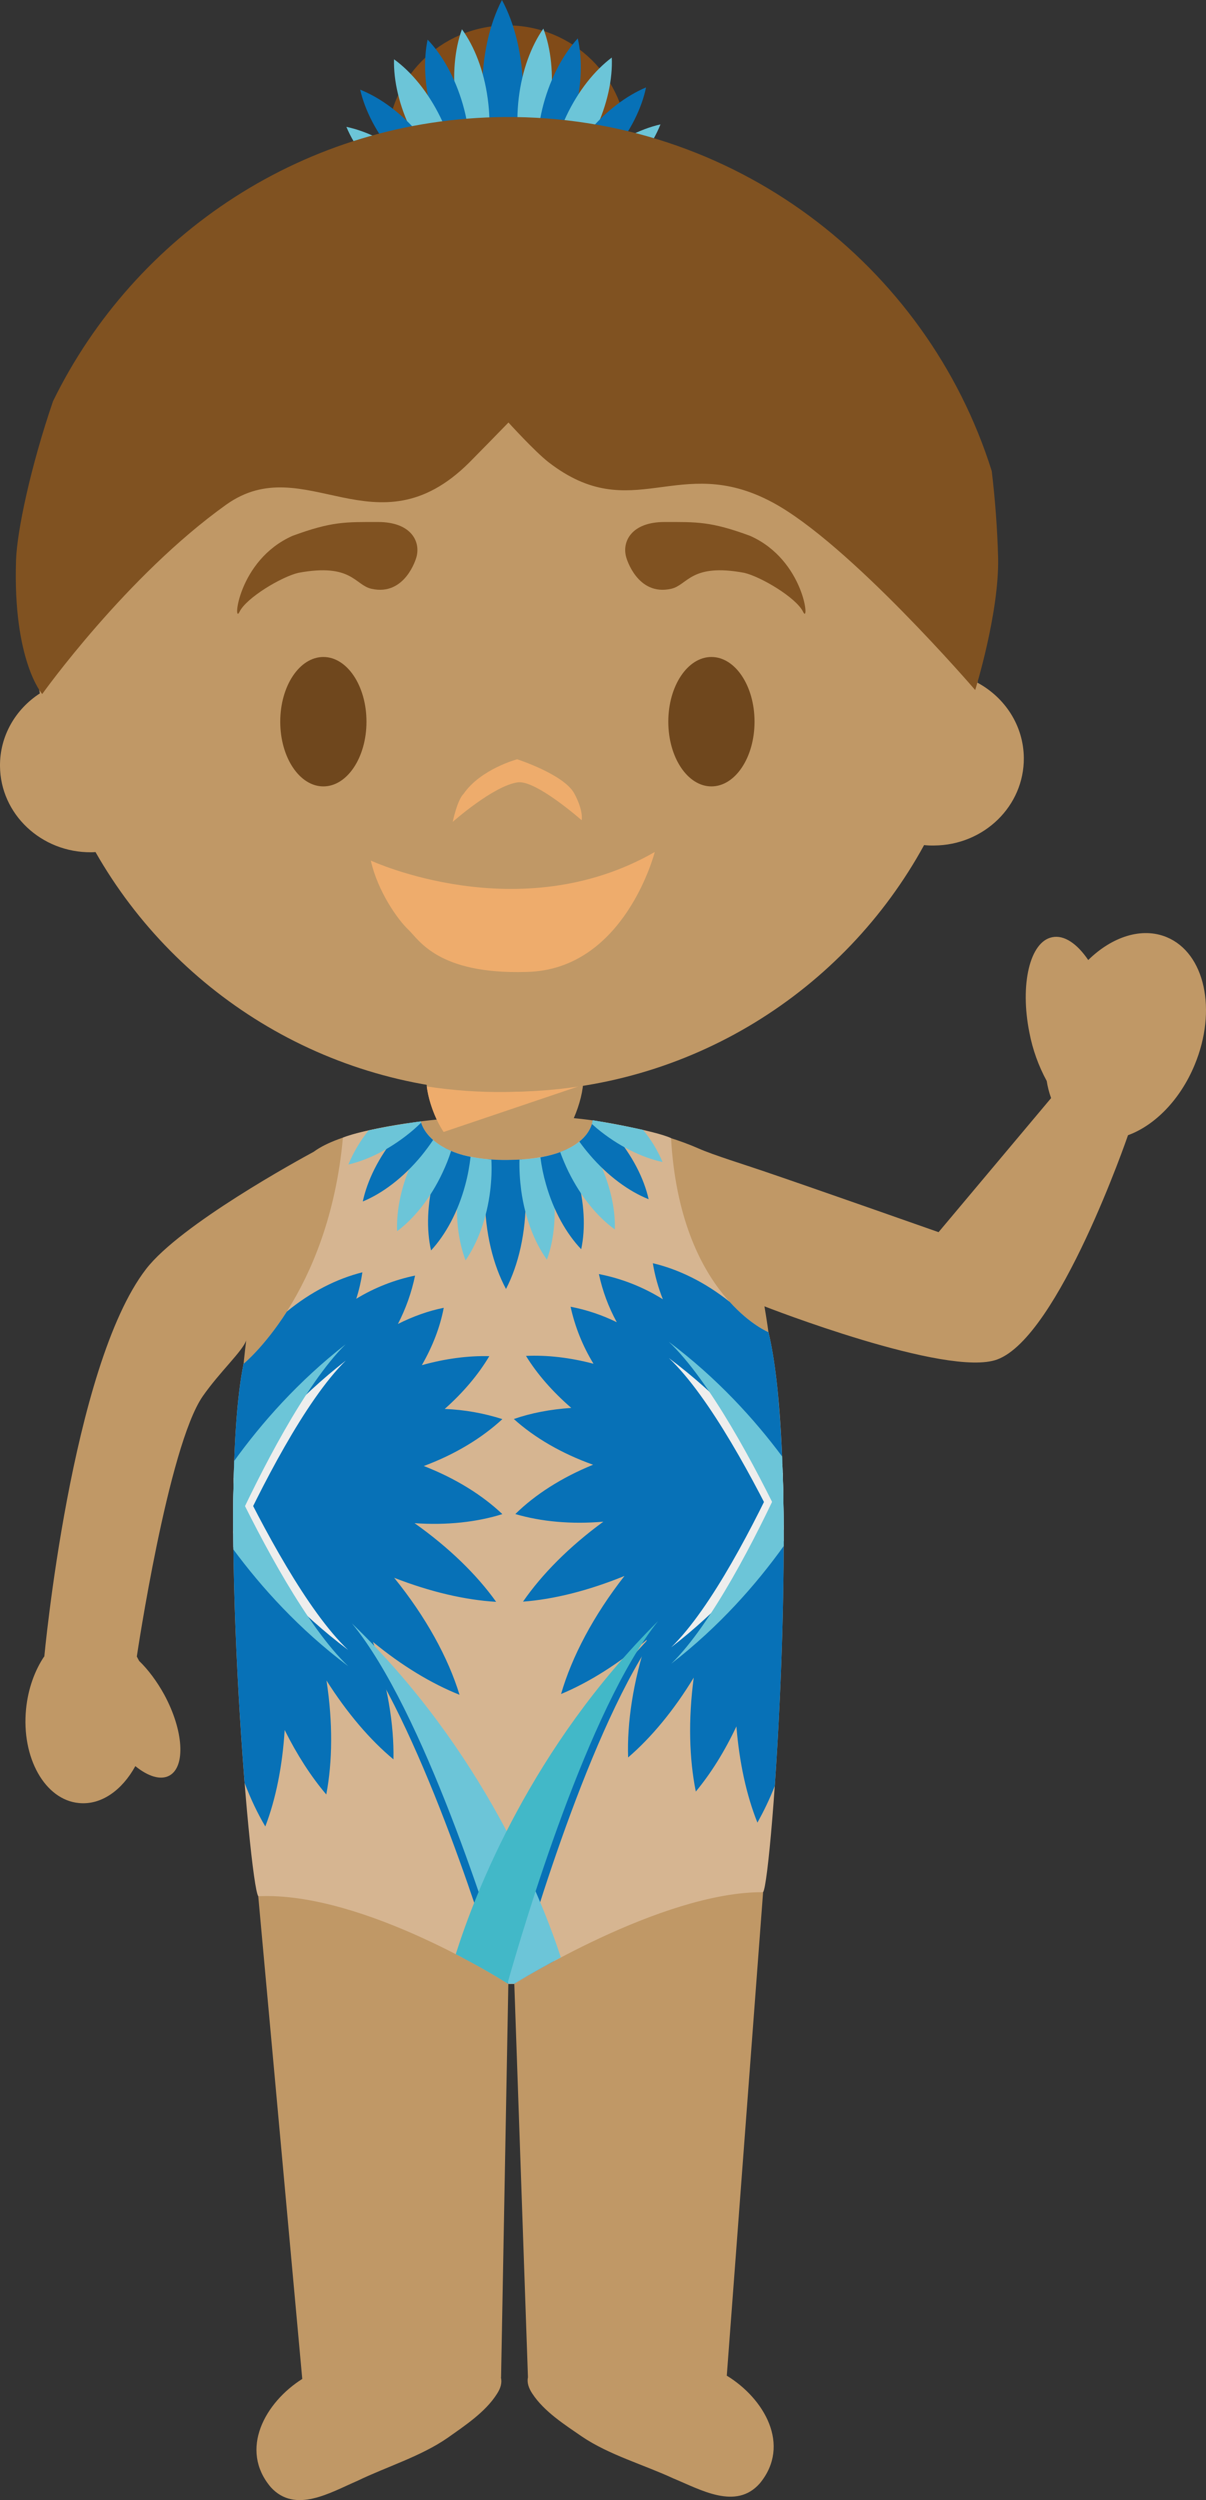 <svg version="1.1" xmlns="http://www.w3.org/2000/svg" xmlns:xlink="http://www.w3.org/1999/xlink" width="55.94" height="115.912" viewBox="0,0,55.94,115.912"><rect x="0" y="0" width="55.94" height="115.912" fill="#333333" stroke="none"/><g transform="translate(-211.001,-122.798)"><g data-paper-data="{&quot;isPaintingLayer&quot;:true}" fill-rule="evenodd" stroke="none" stroke-width="1" stroke-linecap="butt" stroke-linejoin="miter" stroke-miterlimit="10" stroke-dasharray="" stroke-dashoffset="0" style="mix-blend-mode: normal"><path d="M235.49,233.008l-0.633,-18.228c0,0 4.085,-4.535 5.968,-5.076c1.354,-0.392 5.572,0.821 5.572,0.821l-1.684,22.411h-0.009c1.736,1.053 3.01,3.222 1.54,4.999c-1.107,1.258 -2.758,0.285 -4.014,-0.232c-1.385,-0.641 -2.97,-1.086 -4.227,-1.932c-0.812,-0.56 -1.76,-1.16 -2.311,-1.998c-0.172,-0.258 -0.257,-0.52 -0.201,-0.765M225.026,233.09h-0.005l-2.041,-22.377c0,0 4.136,-1.292 5.488,-0.936c1.911,0.504 6.112,5.005 6.112,5.005l-0.337,18.237h-0.007c0.06,0.256 -0.013,0.505 -0.183,0.766c-0.535,0.844 -1.479,1.465 -2.286,2.037c-1.243,0.862 -2.818,1.334 -4.19,1.997c-1.249,0.537 -2.882,1.536 -4.013,0.296c-1.49,-1.754 -0.258,-3.943 1.462,-5.025M212.21,202.033c0.095,-0.95 0.408,-1.8 0.854,-2.457c-0.005,0.042 -0.011,0.06 -0.011,0.06c0,0 1.245,-13.49 4.722,-17.999c1.593,-2.07 7.132,-5.09 7.777,-5.439c1.216,-0.9 3.99,-1.318 5.708,-1.494c-0.294,-0.632 -0.475,-1.318 -0.48,-1.819l7.277,-0.058c0.005,0.5 -0.167,1.185 -0.441,1.813c1.69,0.149 4.156,0.685 5.77,1.398c0.717,0.318 2.21,0.775 2.948,1.03c2.226,0.753 8.202,2.857 8.202,2.857l5.22,-6.216c-0.093,-0.257 -0.161,-0.523 -0.203,-0.793c-0.382,-0.7 -0.653,-1.456 -0.803,-2.24c-0.45,-2.23 0.02,-4.22 1.055,-4.425c0.556,-0.118 1.16,0.3 1.673,1.057c1.105,-1.082 2.483,-1.538 3.64,-1.06c1.772,0.735 2.35,3.382 1.297,5.92c-0.674,1.628 -1.858,2.812 -3.092,3.262c0,0 -3.205,9.34 -6.065,10.397c-2.31,0.86 -10.802,-2.464 -10.802,-2.464v-0.018c1.671,9.672 0.123,24.46 0.123,24.46l-23.825,0.189c0,0 -1.532,-13.401 -0.332,-23.055v0.005c-0.183,0.514 -1.207,1.433 -2.014,2.584c-1.613,2.323 -3.061,12.072 -3.061,12.072c0.031,0.065 0.071,0.13 0.107,0.203c0.413,0.398 0.823,0.941 1.167,1.567c0.897,1.659 1,3.337 0.234,3.752c-0.413,0.222 -0.988,0.035 -1.577,-0.441c-0.616,1.124 -1.588,1.814 -2.615,1.712c-1.575,-0.145 -2.677,-2.1 -2.453,-4.36" data-paper-data="{&quot;origPos&quot;:null}" fill="#c09866"/><path d="M231.578,175.279c-0.417,-0.623 -0.707,-1.487 -0.781,-2.11c2.402,0.37 4.85,0.342 7.243,-0.082l-0.01,0.013l-6.452,2.18" fill="#eeac6c"/><path d="M246.645,184.557c1.532,6.312 0.16,25.423 -0.248,25.969c-4.736,-0.031 -11.54,4.255 -11.54,4.255l-0.276,0.002c0,0 -6.675,-4.3 -11.6,-4.07c-0.417,-0.541 -1.92,-18.635 -0.683,-24.684c0,0 3.949,-3.186 4.609,-10.487c1.02,-0.412 3.614,-0.752 3.614,-0.752c0,0 0.303,1.814 4.03,1.785c3.858,-0.03 3.938,-1.839 3.938,-1.839c0,0 2.871,0.466 3.638,0.829c0.418,7.32 4.518,8.992 4.518,8.992" fill="#d6b591"/><path d="M231.631,188.121c0.908,0.036 1.807,0.195 2.672,0.472c-0.943,0.872 -2.185,1.632 -3.645,2.174c1.464,0.569 2.706,1.341 3.645,2.23c-1.18,0.371 -2.581,0.525 -4.073,0.42c1.597,1.131 2.889,2.391 3.784,3.647c-1.435,-0.085 -3.055,-0.461 -4.73,-1.115c1.47,1.812 2.507,3.707 3.032,5.425c-1.295,-0.516 -2.675,-1.347 -4.015,-2.451c0.67,1.953 0.983,3.827 0.95,5.444c-1.093,-0.906 -2.156,-2.158 -3.106,-3.656c0.3,1.944 0.28,3.765 -0.01,5.285c-0.699,-0.823 -1.355,-1.832 -1.93,-2.99c-0.103,1.677 -0.413,3.209 -0.898,4.473c-0.354,-0.597 -0.677,-1.273 -0.96,-2.017c-0.478,-5.972 -0.877,-15.391 -0.05,-19.432c0,0 0.955,-0.775 2.008,-2.422c1.105,-0.911 2.32,-1.525 3.505,-1.822c-0.058,0.406 -0.152,0.817 -0.284,1.227c0.841,-0.512 1.764,-0.876 2.728,-1.075c-0.162,0.781 -0.43,1.536 -0.796,2.244c0.712,-0.358 1.426,-0.61 2.126,-0.75c-0.167,0.88 -0.511,1.783 -1.017,2.66c1.095,-0.307 2.157,-0.443 3.13,-0.418c-0.507,0.853 -1.207,1.683 -2.067,2.446M247.115,187.773c0.458,5.085 0.176,12.806 -0.174,17.82c-0.243,0.628 -0.517,1.184 -0.807,1.708c-0.506,-1.261 -0.839,-2.783 -0.975,-4.462c-0.551,1.169 -1.189,2.186 -1.883,3.021c-0.306,-1.516 -0.356,-3.335 -0.096,-5.283c-0.919,1.514 -1.969,2.778 -3.044,3.702c-0.054,-1.614 0.23,-3.495 0.87,-5.457c-1.328,1.125 -2.69,1.977 -3.98,2.516c0.499,-1.73 1.505,-3.638 2.942,-5.475c-1.66,0.679 -3.277,1.085 -4.707,1.192c0.876,-1.269 2.146,-2.552 3.726,-3.707c-1.493,0.129 -2.893,-0.003 -4.083,-0.354c0.922,-0.906 2.157,-1.696 3.607,-2.286c-1.463,-0.522 -2.723,-1.259 -3.676,-2.12c0.799,-0.279 1.7,-0.45 2.664,-0.515c-0.866,-0.751 -1.582,-1.567 -2.1,-2.411c0.971,-0.045 2.037,0.075 3.132,0.365c-0.5,-0.816 -0.859,-1.71 -1.064,-2.645c0.743,0.143 1.464,0.385 2.144,0.719c-0.384,-0.7 -0.664,-1.452 -0.83,-2.233c1.052,0.204 2.058,0.6 2.967,1.169c-0.215,-0.539 -0.372,-1.099 -0.466,-1.672c1.196,0.281 2.427,0.884 3.551,1.781h0.005c0.961,1.069 1.807,1.416 1.807,1.416c0.156,0.624 0.277,1.389 0.377,2.235c0.039,0.325 0.07,0.65 0.093,0.976M235.387,178.304c0.013,1.645 -0.337,3.139 -0.915,4.255c-0.596,-1.107 -0.968,-2.594 -0.982,-4.239c-0.007,-0.596 0.037,-1.191 0.132,-1.779c0.309,0.028 0.62,0.04 0.93,0.035c0.239,-0.002 0.464,-0.011 0.674,-0.022c0.102,0.578 0.156,1.163 0.161,1.75" fill="#0771b7"/><path d="M232.26,177.826c0.065,-0.512 0.168,-1.002 0.308,-1.454c0.402,0.096 0.812,0.159 1.225,0.187c0.024,0.458 0.006,0.946 -0.054,1.443c-0.156,1.282 -0.582,2.415 -1.142,3.228c-0.357,-0.924 -0.491,-2.12 -0.337,-3.404" fill="#6cc5d8"/><path d="M231.624,176.019c0.38,0.195 0.786,0.333 1.205,0.412c-0.049,0.423 -0.128,0.866 -0.248,1.307c-0.336,1.253 -0.916,2.311 -1.586,3.034c-0.219,-0.962 -0.187,-2.168 0.149,-3.422c0.123,-0.456 0.283,-0.901 0.48,-1.331" fill="#0771b7"/><path d="M230.842,175.388c0.205,0.256 0.54,0.541 1.084,0.77c-0.107,0.339 -0.241,0.677 -0.404,1.02c-0.551,1.173 -1.314,2.115 -2.101,2.703c-0.04,-0.982 0.201,-2.166 0.754,-3.333c0.19,-0.404 0.413,-0.792 0.667,-1.16" fill="#6cc5d8"/><path d="M230.521,174.79c0,0 0.07,0.423 0.57,0.862c-0.174,0.258 -0.359,0.507 -0.556,0.748c-0.827,0.998 -1.793,1.726 -2.706,2.102c0.206,-0.964 0.73,-2.048 1.557,-3.048c0.17,-0.207 0.346,-0.397 0.526,-0.577c0.369,-0.057 0.61,-0.087 0.61,-0.087" fill="#0771b7"/><path d="M230.537,174.847c-0.115,0.114 -0.232,0.22 -0.355,0.329c-0.979,0.838 -2.056,1.39 -3.022,1.612c0.236,-0.568 0.552,-1.1 0.937,-1.58c1.122,-0.25 2.424,-0.417 2.424,-0.417l0.016,0.056M236.369,181.2c-0.578,-0.804 -1.015,-1.928 -1.192,-3.208c-0.064,-0.494 -0.093,-0.975 -0.08,-1.432c0.418,-0.018 0.834,-0.071 1.243,-0.158c0.141,0.454 0.245,0.918 0.31,1.389c0.174,1.283 0.059,2.481 -0.281,3.409" fill="#6cc5d8"/><path d="M236.327,177.708c-0.119,-0.41 -0.206,-0.829 -0.258,-1.253c0.515,-0.094 0.917,-0.225 1.233,-0.374c0.185,0.392 0.338,0.798 0.458,1.215c0.354,1.25 0.406,2.456 0.2,3.42c-0.68,-0.712 -1.278,-1.758 -1.633,-3.008" fill="#0771b7"/><path d="M237.375,177.132c-0.147,-0.305 -0.278,-0.612 -0.39,-0.922c0.573,-0.209 0.928,-0.478 1.147,-0.732c0.219,0.318 0.413,0.653 0.58,1.001c0.573,1.16 0.841,2.34 0.807,3.32c-0.796,-0.574 -1.57,-1.505 -2.143,-2.667" fill="#6cc5d8"/><path d="M238.354,176.336c-0.172,-0.196 -0.33,-0.403 -0.48,-0.61c0.593,-0.479 0.616,-0.99 0.616,-0.99l0.47,0.08c0.181,0.179 0.356,0.364 0.524,0.556c0.846,0.989 1.388,2.064 1.604,3.026c-0.916,-0.363 -1.894,-1.078 -2.735,-2.062" fill="#0771b7"/><path d="M238.454,174.908c0.031,-0.107 0.036,-0.172 0.036,-0.172c0,0 1.269,0.203 2.342,0.45c0.371,0.45 0.674,0.95 0.902,1.487c-0.967,-0.207 -2.058,-0.741 -3.05,-1.563c-0.078,-0.069 -0.157,-0.14 -0.23,-0.202" fill="#6cc5d8"/><path d="M226.945,198.072c6.217,5.991 8.914,13.04 9.748,15.65c-1.126,0.605 -1.836,1.041 -1.836,1.041l-0.276,0.003l-0.469,-0.285c-0.907,-2.993 -3.957,-12.517 -7.167,-16.409" fill="#0771b7"/><path d="M232.463,213.559c0.859,-2.763 3.462,-9.671 9.436,-15.616c-3.241,4.065 -6.222,14.111 -6.973,16.785c-0.045,0.026 -0.069,0.036 -0.069,0.036l-0.277,0.002c0,0 -0.827,-0.526 -2.117,-1.206" fill="#0771b7"/><path d="M237.016,213.548c-1.307,0.693 -2.159,1.216 -2.159,1.216l-0.277,0.002c0,0 -0.005,0.005 -0.009,0c-0.778,-2.609 -3.924,-12.673 -7.248,-16.705c6.086,5.874 8.796,12.755 9.693,15.487" fill="#6cc5d8"/><path d="M234.541,214.757c-0.781,-0.486 -1.581,-0.938 -2.4,-1.356c0.905,-2.867 3.527,-9.622 9.385,-15.444c-3.255,4.072 -6.233,14.144 -6.985,16.8" fill="#42b8c8"/><path d="M227.041,185.879c-1.886,1.85 -3.956,5.929 -5.216,8.663c-0.015,-1.073 -0.01,-2.147 0.015,-3.22c1.263,-1.756 2.972,-3.709 5.2,-5.443" fill="#eeeeed"/><path d="M221.854,190.838c1.309,2.721 3.408,6.669 5.294,8.456c-2.28,-1.714 -4.034,-3.664 -5.33,-5.414c-0.004,-1.056 0.006,-2.078 0.036,-3.042" fill="#eeeeed"/><path d="M221.865,190.53c1.26,-1.746 2.958,-3.683 5.168,-5.406c-1.883,1.848 -3.955,5.926 -5.215,8.666c-0.005,-1.087 0.01,-2.174 0.047,-3.26" fill="#6cc5d8"/><path d="M227.154,200.048c-2.28,-1.712 -4.033,-3.662 -5.329,-5.414c-0.014,-1.029 -0.011,-2.059 0.011,-3.088c1.305,2.716 3.418,6.702 5.318,8.502" fill="#6cc5d8"/><path d="M242.026,185.762c2.258,1.687 3.994,3.611 5.285,5.341c0.027,1.019 0.043,2.084 0.04,3.161c-1.305,-2.705 -3.419,-6.699 -5.325,-8.502" fill="#eeeeed"/><path d="M247.29,190.656c0.04,1.019 0.06,2.038 0.06,3.057c-1.26,1.77 -2.974,3.729 -5.218,5.461c1.868,-1.814 3.895,-5.788 5.158,-8.518" fill="#eeeeed"/><path d="M247.279,190.323c0.044,1.067 0.068,2.134 0.072,3.202c-1.304,-2.714 -3.418,-6.713 -5.33,-8.519c2.238,1.679 3.971,3.589 5.258,5.317" fill="#6cc5d8"/><path d="M242.14,199.929c1.871,-1.821 3.915,-5.823 5.173,-8.563c0.027,1.004 0.042,2.048 0.04,3.113c-1.263,1.758 -2.973,3.718 -5.213,5.45" fill="#6cc5d8"/><path d="M212.571,151.649c-0.098,-12.119 9.668,-22.02 21.81,-22.115c12.14,-0.098 22.063,9.647 22.159,21.763c0.009,1.054 -0.057,2.108 -0.199,3.153c1.272,0.685 2.137,1.988 2.15,3.486c0.018,2.229 -1.844,4.046 -4.164,4.063c-0.154,0.004 -0.309,-0.003 -0.462,-0.02c-3.7,6.761 -10.865,11.371 -19.131,11.435c-8.263,0.065 -15.493,-4.421 -19.303,-11.112c-0.07,0.007 -0.132,0.01 -0.203,0.01c-2.313,0.017 -4.21,-1.769 -4.227,-3.997c-0.011,-1.396 0.718,-2.636 1.847,-3.367c-0.177,-1.091 -0.27,-2.195 -0.277,-3.3z" data-paper-data="{&quot;origPos&quot;:null}" fill="#c09866"/><path d="M230.311,148.65c0,0 -0.503,1.803 -2.082,1.446c-0.772,-0.174 -0.908,-1.201 -3.386,-0.74c-0.779,0.18 -2.417,1.156 -2.732,1.808c-0.316,0.652 -0.088,-2.392 2.457,-3.522c1.835,-0.675 2.457,-0.642 3.977,-0.642c1.52,0 1.987,0.907 1.766,1.65M240.052,148.65c0,0 0.503,1.803 2.082,1.446c0.772,-0.174 0.908,-1.201 3.386,-0.74c0.779,0.18 2.417,1.156 2.732,1.808c0.316,0.652 0.087,-2.392 -2.457,-3.522c-1.835,-0.675 -2.457,-0.642 -3.977,-0.642c-1.52,0 -1.987,0.907 -1.766,1.65" data-paper-data="{&quot;origPos&quot;:null}" fill="#805221"/><path d="M228,156.258c0,1.657 -0.895,3 -2,3c-1.105,0 -2,-1.343 -2,-3c0,-1.657 0.895,-3 2,-3c1.105,0 2,1.343 2,3M246,156.258c0,1.657 -0.895,3 -2,3c-1.105,0 -2,-1.343 -2,-3c0,-1.657 0.895,-3 2,-3c1.105,0 2,1.343 2,3" data-paper-data="{&quot;origPos&quot;:null}" fill="#6f471d"/><path d="M235.02,159.069c-1.125,0.153 -3.02,1.834 -3.02,1.834c0,0 0.207,-1.009 0.503,-1.299c0.8,-1.156 2.487,-1.604 2.487,-1.604c0,0 2.173,0.703 2.65,1.588c0.443,0.824 0.34,1.238 0.34,1.238c0,0 -2.121,-1.871 -2.96,-1.756z" fill="#eeac6c"/><path d="M228.2,162.696c0,0 6.897,3.208 13.172,-0.397c0,0 -1.39,5.47 -5.95,5.561c-4.115,0.122 -4.984,-1.492 -5.477,-1.956c-0.492,-0.463 -1.42,-1.772 -1.745,-3.208" fill="#eeac6c"/><path d="M240.107,129.495c0.025,3.07 -2.451,5.581 -5.53,5.606c-3.076,0.022 -5.595,-2.447 -5.621,-5.517c-0.025,-3.075 2.456,-5.582 5.53,-5.609c3.083,-0.022 5.597,2.445 5.621,5.52" fill="#814b18"/><path d="M233.371,127.05c-0.013,-1.647 0.337,-3.143 0.913,-4.252c0.595,1.1 0.968,2.592 0.981,4.24c0.011,1.64 -0.337,3.136 -0.914,4.256c-0.594,-1.11 -0.966,-2.6 -0.98,-4.243" fill="#0771b7"/><path d="M232.15,127.564c-0.177,-1.28 -0.057,-2.49 0.278,-3.409c0.578,0.795 1.02,1.92 1.194,3.204c0.18,1.278 0.055,2.485 -0.282,3.407c-0.57,-0.793 -1.012,-1.922 -1.19,-3.202" fill="#6cc5d8"/><path d="M231.043,128.047c-0.36,-1.24 -0.406,-2.454 -0.208,-3.411c0.685,0.71 1.278,1.765 1.635,3.005c0.357,1.243 0.41,2.454 0.203,3.416c-0.68,-0.713 -1.276,-1.761 -1.63,-3.01" fill="#0771b7"/><path d="M230.088,128.87c-0.57,-1.157 -0.838,-2.337 -0.81,-3.323c0.802,0.58 1.571,1.51 2.142,2.669c0.574,1.164 0.839,2.342 0.808,3.324c-0.797,-0.577 -1.57,-1.505 -2.14,-2.67" fill="#6cc5d8"/><path d="M229.313,129.973c-0.839,-0.977 -1.388,-2.062 -1.604,-3.017c0.919,0.367 1.894,1.071 2.737,2.057c0.843,0.989 1.39,2.062 1.602,3.02c-0.913,-0.361 -1.894,-1.074 -2.735,-2.06" fill="#0771b7"/><path d="M229.162,131.386c-0.992,-0.826 -1.717,-1.799 -2.094,-2.707c0.966,0.205 2.052,0.735 3.05,1.567c0.992,0.826 1.717,1.8 2.092,2.71c-0.964,-0.207 -2.048,-0.74 -3.048,-1.57M236.537,127.529c0.156,-1.285 0.02,-2.49 -0.333,-3.404c-0.564,0.804 -0.988,1.937 -1.142,3.221c-0.151,1.283 -0.02,2.487 0.335,3.402c0.564,-0.801 0.986,-1.937 1.14,-3.219" fill="#6cc5d8"/><path d="M237.659,127.994c-0.342,1.252 -0.919,2.311 -1.594,3.035c-0.216,-0.958 -0.187,-2.168 0.15,-3.418c0.342,-1.244 0.919,-2.308 1.586,-3.032c0.219,0.957 0.19,2.171 -0.142,3.415" fill="#0771b7"/><path d="M238.626,128.803c-0.558,1.173 -1.316,2.113 -2.104,2.703c-0.047,-0.984 0.199,-2.167 0.752,-3.337c0.554,-1.171 1.314,-2.109 2.104,-2.703c0.044,0.986 -0.202,2.17 -0.752,3.337" fill="#6cc5d8"/><path d="M239.414,129.893c-0.827,0.999 -1.798,1.725 -2.705,2.101c0.198,-0.957 0.729,-2.041 1.554,-3.041c0.826,-1 1.796,-1.721 2.704,-2.102c-0.196,0.958 -0.729,2.051 -1.553,3.042" fill="#0771b7"/><path d="M239.587,131.304c-0.986,0.846 -2.059,1.396 -3.023,1.618c0.36,-0.917 1.07,-1.901 2.05,-2.743c0.982,-0.848 2.061,-1.396 3.023,-1.614c-0.364,0.915 -1.067,1.897 -2.05,2.739" fill="#6cc5d8"/><path d="M257.298,148.65c0.055,2.56 -1.063,6.14 -1.063,6.14c0,0 -5.862,-6.817 -9.42,-8.71c-4.35,-2.32 -6.48,1.158 -10.375,-1.856c-0.644,-0.504 -1.854,-1.837 -1.854,-1.837c-0.606,0.624 -1.215,1.246 -1.827,1.865c-4.321,4.286 -7.62,-0.652 -11.263,1.942c-4.636,3.308 -8.537,8.783 -8.537,8.783c0,0 -1.365,-1.538 -1.214,-6.205c0.043,-1.344 0.674,-4.333 1.716,-7.374c3.783,-7.739 11.718,-13.102 20.933,-13.174c10.588,-0.084 19.598,6.834 22.609,16.414c0.159,1.332 0.258,2.671 0.295,4.012" data-paper-data="{&quot;origPos&quot;:null}" fill="#805221"/></g></g></svg>